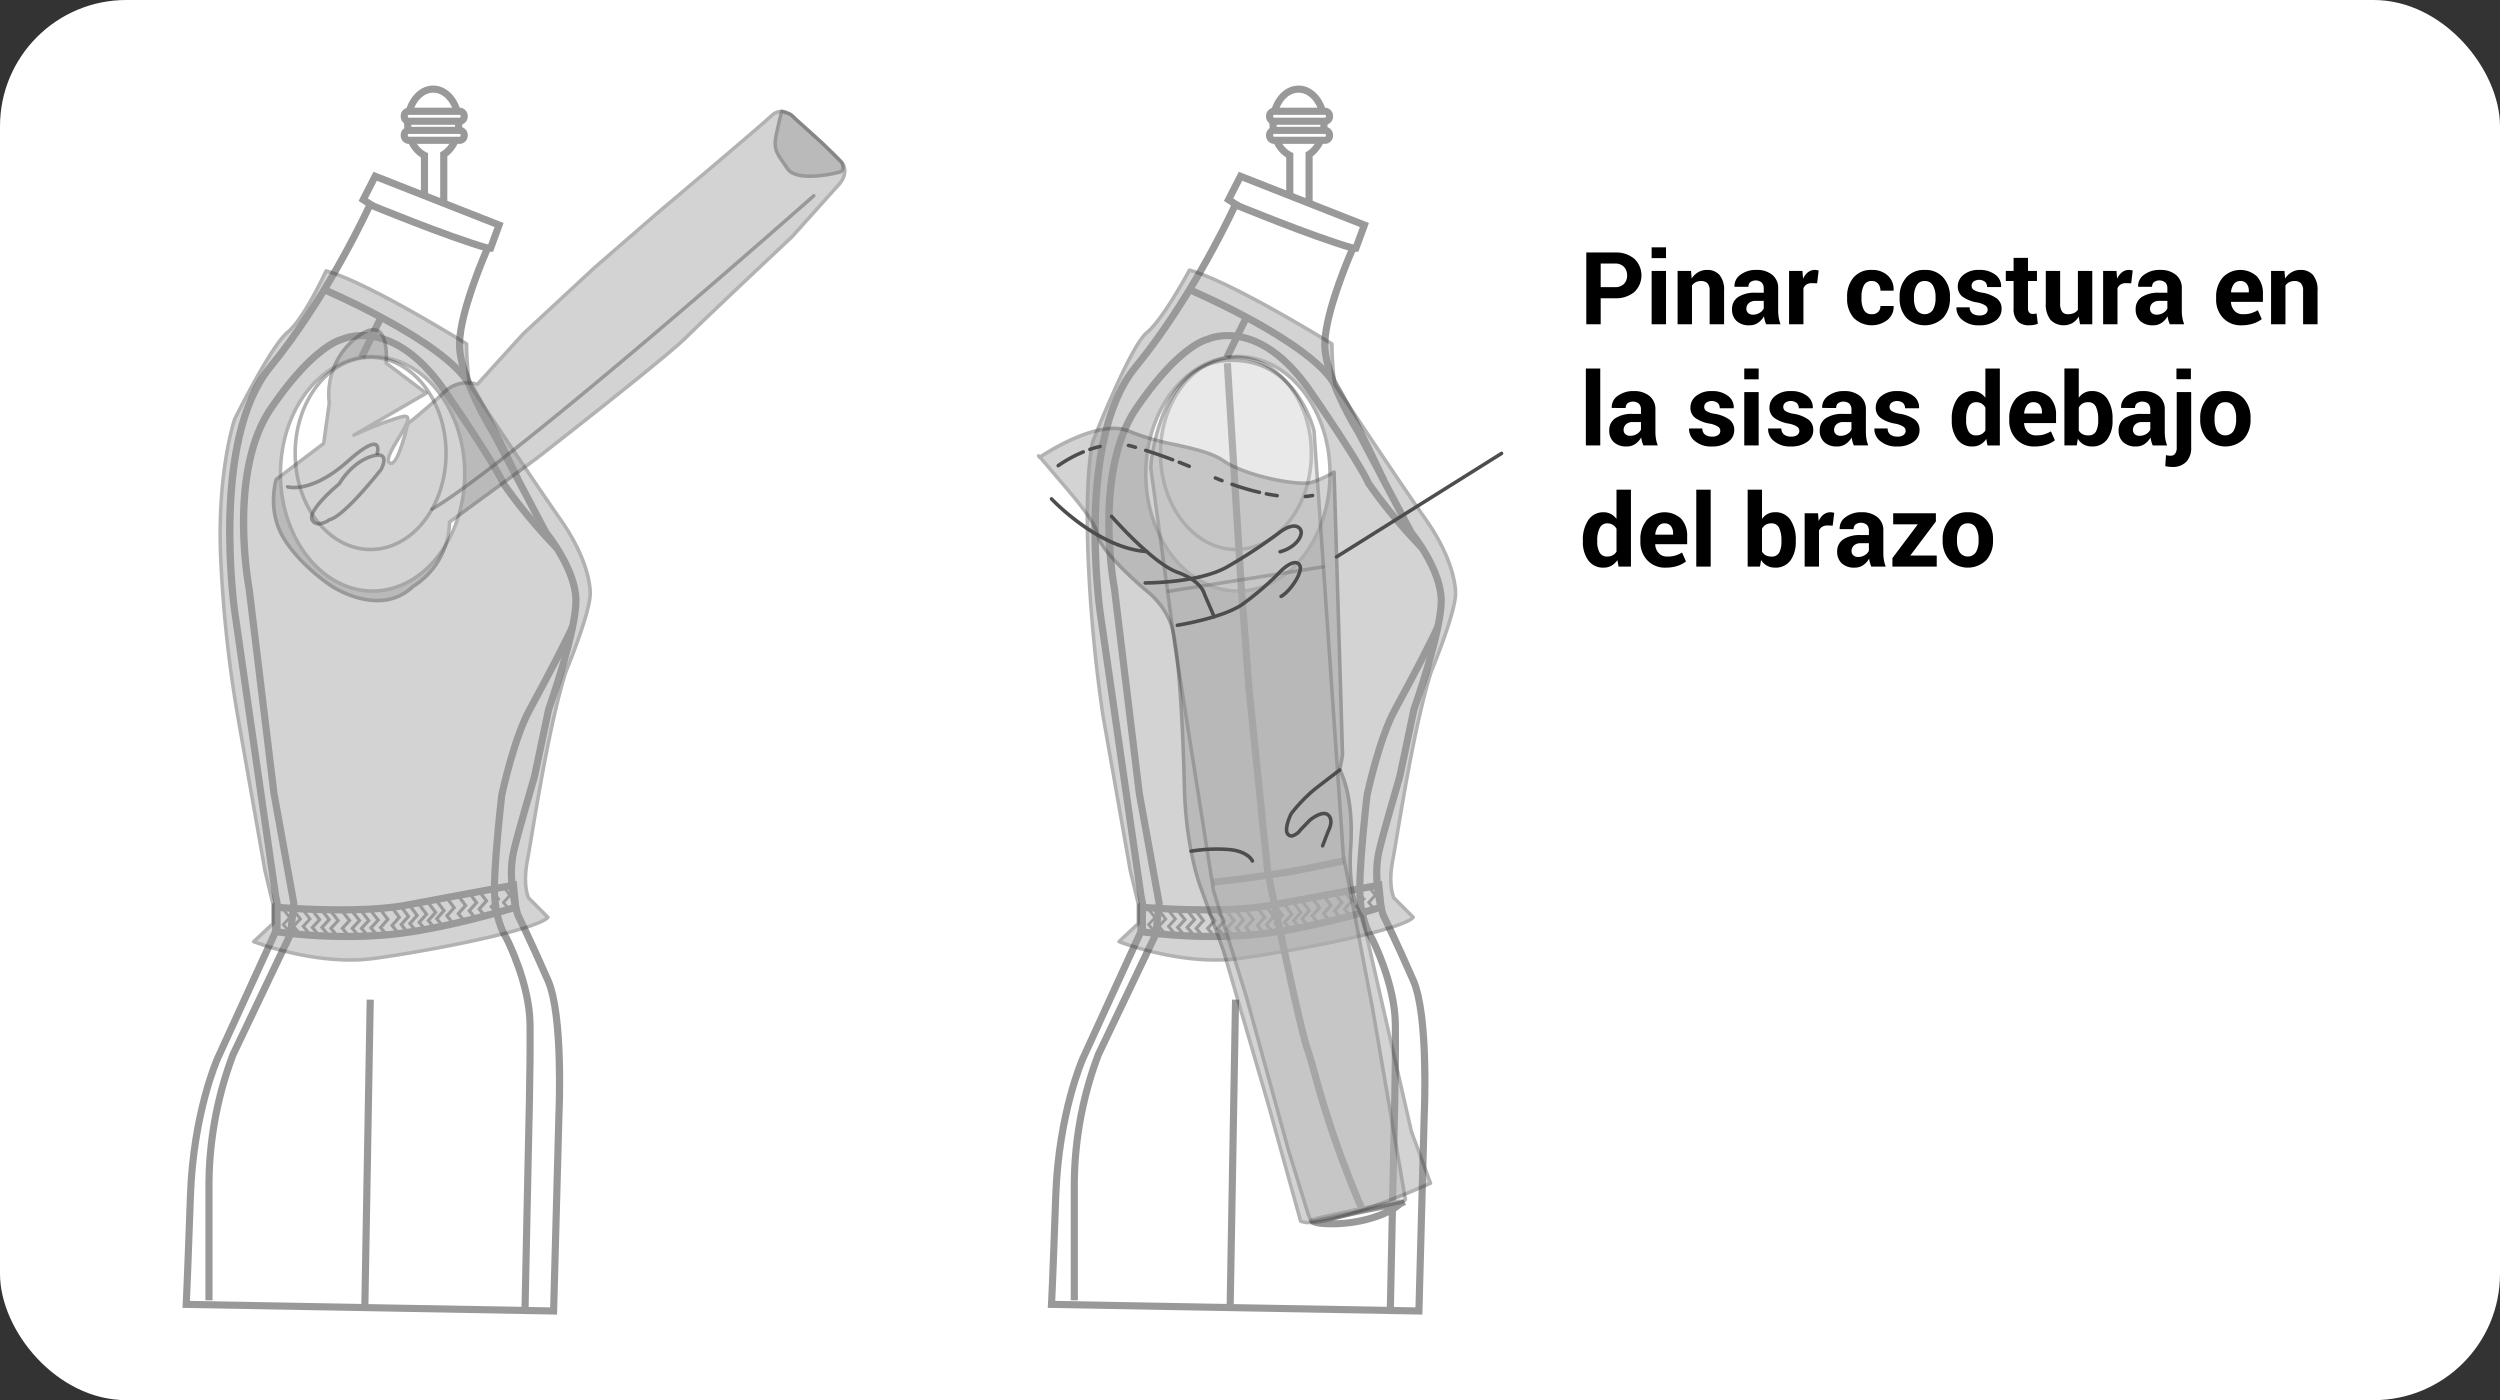 <svg xmlns="http://www.w3.org/2000/svg" width="700.72" height="392.443" viewBox="0 0 700.72 392.443">
  <rect x="0" y="0" width="700.72" height="392.443" fill="#333333" stroke="none"/>
  <g id="Grupo_56276" data-name="Grupo 56276" transform="translate(-84.268 -7053.789)">
    <rect id="Rectángulo_10228" data-name="Rectángulo 10228" width="700.72" height="392.443" rx="35.411" transform="translate(84.268 7053.789)" fill="#fff"/>
    <g id="Grupo_56275" data-name="Grupo 56275">
      <g id="Grupo_56255" data-name="Grupo 56255">
        <g id="Grupo_56252" data-name="Grupo 56252">
          <path id="Trazado_108727" data-name="Trazado 108727" d="M212.85,7088.338c0-5.289-3.205-9.577-7.16-9.577s-7.159,4.288-7.159,9.577c0,4.136,1.964,7.65,4.71,8.99v14.586h5.409v-14.862C211.125,7095.544,212.85,7092.214,212.85,7088.338Z" fill="#fff"/>
          <path id="Trazado_108728" data-name="Trazado 108728" d="M209.65,7112.914h-7.409V7097.92c-2.84-1.716-4.71-5.472-4.71-9.582,0-5.832,3.66-10.577,8.159-10.577s8.16,4.745,8.16,10.577c0,3.847-1.632,7.4-4.2,9.25Zm-5.409-2h3.409V7096.49l.48-.293c2.26-1.376,3.72-4.461,3.72-7.859,0-4.729-2.764-8.577-6.16-8.577s-6.159,3.848-6.159,8.577c0,3.629,1.667,6.88,4.148,8.091l.562.273Z" fill="#999"/>
        </g>
        <g id="Grupo_56253" data-name="Grupo 56253">
          <rect id="Rectángulo_10229" data-name="Rectángulo 10229" width="16.79" height="2.8" rx="1.31" transform="translate(197.583 7090.321)" fill="#fff"/>
          <path id="Trazado_108729" data-name="Trazado 108729" d="M213.063,7094.121h-14.17a2.313,2.313,0,0,1-2.31-2.309v-.181a2.314,2.314,0,0,1,2.31-2.31h14.17a2.313,2.313,0,0,1,2.31,2.31v.181A2.312,2.312,0,0,1,213.063,7094.121Zm-14.17-2.8a.31.31,0,0,0-.31.31v.181a.31.31,0,0,0,.31.309h14.17a.31.31,0,0,0,.31-.309v-.181a.31.31,0,0,0-.31-.31Z" fill="#999"/>
        </g>
        <g id="Grupo_56254" data-name="Grupo 56254">
          <rect id="Rectángulo_10230" data-name="Rectángulo 10230" width="16.79" height="2.8" rx="1.31" transform="translate(197.583 7084.976)" fill="#fff"/>
          <path id="Trazado_108730" data-name="Trazado 108730" d="M213.063,7088.776h-14.17a2.314,2.314,0,0,1-2.31-2.31v-.181a2.313,2.313,0,0,1,2.31-2.309h14.17a2.312,2.312,0,0,1,2.31,2.309v.181A2.313,2.313,0,0,1,213.063,7088.776Zm-14.17-2.8a.309.309,0,0,0-.31.309v.181a.31.31,0,0,0,.31.31h14.17a.31.31,0,0,0,.31-.31v-.181a.309.309,0,0,0-.31-.309Z" fill="#999"/>
        </g>
      </g>
      <g id="Grupo_56256" data-name="Grupo 56256">
        <path id="Trazado_108731" data-name="Trazado 108731" d="M229.435,7310.314s-3.087-9.261-1.235-17.7c1.071-4.877,5.875-21.174,5.875-21.174h0l3.948-18.743s7.809-21.977,7.67-30.762-8.413-18.872-8.413-18.872l-14.689-27.889s-9.807-15.71-9.528-25.262,7.878-26.564,7.878-26.564h.837l2.37-6.485L189.427,7103.2l-3.347,6.554,1.959,1.278s-11.371,25.286-28.1,45.738-9.854,68.606-9.854,68.606l11.44,79.383.411,2.058v7.2l-16.67,36.427s-6.791,15.024-7.615,38.486-1.186,30.459-1.186,30.459l102.975,1.852,1.5-55.233s1.261-27.5-3.061-37.379C232.78,7316.99,229.435,7310.314,229.435,7310.314Z" fill="#fff"/>
        <path id="Trazado_108732" data-name="Trazado 108732" d="M240.408,7422.261l-105-1.889.054-1.033c0-.07.373-7.265,1.186-30.442.821-23.389,7.634-38.71,7.7-38.863l16.581-36.233v-6.887l-.392-1.96-11.449-79.436c-.283-1.986-6.748-48.826,10.071-69.382,14.826-18.123,25.55-40.341,27.608-44.739l-1.988-1.3,4.168-8.163,36.474,14.355-2.946,8.058H221.6c-1.325,3.071-7.293,17.337-7.534,25.594-.267,9.137,9.281,24.547,9.377,24.7l14.68,27.865c.848,1.052,8.435,10.7,8.574,19.409s-7.152,29.487-7.7,31.049l-3.964,18.79c-.493,1.675-4.842,16.493-5.847,21.07-1.691,7.705.927,16.288,1.187,17.107.369.743,3.653,7.385,8.425,18.295,4.365,9.977,3.2,36.692,3.144,37.825Zm-102.9-3.852,100.955,1.817,1.472-54.243c.013-.291,1.2-27.4-2.978-36.952-5.022-11.478-8.383-18.2-8.416-18.268l-.055-.132c-.129-.389-3.152-9.622-1.262-18.23,1.065-4.856,5.7-20.576,5.892-21.243l3.965-18.8c.078-.217,7.747-21.906,7.612-30.411-.132-8.328-8.106-18.154-8.187-18.253l-.111-.168-14.688-27.889c-.371-.588-9.928-16.015-9.644-25.757.281-9.64,7.652-26.241,7.965-26.943l.265-.592h.786l1.795-4.911L189.9,7104.461l-2.526,4.946,1.923,1.254-.351.781c-.114.253-11.618,25.64-28.243,45.96-16.261,19.876-9.706,67.355-9.638,67.832l11.439,79.381.422,2.2v7.42l-16.761,36.626c-.065.145-6.718,15.137-7.524,38.1C138,7407.379,137.633,7415.717,137.508,7418.409Z" fill="#999"/>
      </g>
      <path id="Trazado_108733" data-name="Trazado 108733" d="M143.843,7418.259h-2V7386a105.082,105.082,0,0,1,6.872-37.129l16-33.533.9-8.331-5.541-30.648-6.981-57.509c-.244-1.278-6.061-33.04,6.3-51.162,11.614-17.026,19.285-19.451,20.449-19.731,1.5-.654,15.565-6.056,30.007,14.988,13.423,19.557,16,25.011,16.375,25.882a152.579,152.579,0,0,0,14.858,17.9l-1.436,1.392a153.736,153.736,0,0,1-15.133-18.255l-.11-.21c-.07-.18-1.944-4.806-16.2-25.583-13.937-20.307-27.064-14.516-27.615-14.258l-.252.079c-.063.013-7.517,1.665-19.287,18.919-11.894,17.433-6.04,49.408-5.98,49.729l6.982,57.517,5.584,30.874-.963,8.956-16.126,33.8A103.058,103.058,0,0,0,143.843,7386Z" fill="#999"/>
      <path id="Trazado_108734" data-name="Trazado 108734" d="M232.412,7421.265l-2-.043.956-45.432c.006-.239.615-23.579.463-35-.144-10.829-6.052-22.7-6.5-23.581-.375-.558-2.78-4.384-3.371-11.387-.613-7.271,1.856-28.44,1.961-29.337.153-.741,3.444-16.058,7.924-24.264,4.7-8.6,10.834-20.38,12.016-23.271l1.851.758c-1.358,3.319-8.023,15.985-12.111,23.472-4.34,7.948-7.675,23.474-7.708,23.629-.011.126-2.536,21.774-1.94,28.846.578,6.85,3.032,10.432,3.057,10.467l.07.116c.269.518,6.594,12.846,6.75,24.525.152,11.464-.457,34.843-.464,35.078Z" fill="#999"/>
      <path id="Trazado_108735" data-name="Trazado 108735" d="M228.521,7188.575c-.065-.142-6.531-14.433-13.535-26.517-6.865-11.846-40.049-26.073-40.383-26.216l.783-1.84c1.39.592,34.135,14.637,41.331,27.054,7.055,12.173,13.562,26.554,13.627,26.7Z" fill="#999"/>
      <g id="Grupo_56257" data-name="Grupo 56257">
        <path id="Trazado_108736" data-name="Trazado 108736" d="M187.762,7111.088s21.683,8.959,33.179,12.261" fill="#fff"/>
        <path id="Trazado_108737" data-name="Trazado 108737" d="M220.666,7124.31c-11.418-3.28-33.069-12.208-33.286-12.3l.764-1.848c.216.089,21.763,8.975,33.073,12.224Z" fill="#999"/>
      </g>
      <rect id="Rectángulo_10231" data-name="Rectángulo 10231" width="86.322" height="2" transform="translate(185.522 7420.272) rotate(-88.993)" fill="#999"/>
      <rect id="Rectángulo_10232" data-name="Rectángulo 10232" width="12.468" height="1.999" transform="translate(184.72 7153.5) rotate(-64.048)" fill="#999"/>
      <path id="Trazado_108738" data-name="Trazado 108738" d="M181.728,7317.281a149.1,149.1,0,0,1-20.362-1.375l-.846-.131v-8.819l1.089.1c.226.02,22.769,2.014,36.667-.6,6.5-1.224,29.741-5.557,29.741-5.557l1.071-.2.8,8.065-.772.245c-.2.062-19.723,6.224-35.853,7.759C189.311,7317.14,185.393,7317.281,181.728,7317.281Zm-19.208-3.232a145.21,145.21,0,0,0,30.55.724c14.113-1.344,30.9-6.288,34.665-7.436l-.423-4.278c-4.637.864-23,4.29-28.666,5.356-12.569,2.369-31.376,1.1-36.126.723Z" fill="#999"/>
      <path id="Trazado_108739" data-name="Trazado 108739" d="M165.071,7315.2l-1.935-2.28,1.816-1.963-1.727-2.215.623-.485,2.139,2.743-1.8,1.942,1.482,1.748Z" fill="#999"/>
      <path id="Trazado_108740" data-name="Trazado 108740" d="M168.033,7315.833l-2.047-2.413,1.92-2.076L166.08,7309l.659-.514,2.262,2.9-1.9,2.054,1.568,1.849Z" fill="#999"/>
      <path id="Trazado_108741" data-name="Trazado 108741" d="M170.737,7315.833l-2.047-2.413,1.921-2.076L168.783,7309l.659-.514,2.262,2.9-1.9,2.054,1.568,1.849Z" fill="#999"/>
      <path id="Trazado_108742" data-name="Trazado 108742" d="M173.4,7316.287l-2.173-2.562,2.039-2.2-1.94-2.488.7-.545,2.4,3.082-2.016,2.182,1.665,1.963Z" fill="#999"/>
      <path id="Trazado_108743" data-name="Trazado 108743" d="M176.077,7316.287l-2.173-2.562,2.039-2.2-1.94-2.488.7-.545,2.4,3.082-2.016,2.182,1.665,1.963Z" fill="#999"/>
      <path id="Trazado_108744" data-name="Trazado 108744" d="M178.6,7316.544l-2.173-2.562,2.039-2.2-1.94-2.487.7-.545,2.4,3.082-2.016,2.181,1.665,1.963Z" fill="#999"/>
      <path id="Trazado_108745" data-name="Trazado 108745" d="M181.8,7316.544l-2.173-2.562,2.039-2.2-1.94-2.487.7-.545,2.4,3.082-2.016,2.181,1.665,1.963Z" fill="#999"/>
      <path id="Trazado_108746" data-name="Trazado 108746" d="M184.579,7316.544l-2.173-2.562,2.039-2.2-1.94-2.487.7-.545,2.4,3.082-2.016,2.181,1.665,1.963Z" fill="#999"/>
      <path id="Trazado_108747" data-name="Trazado 108747" d="M187.177,7316.544,185,7313.982l2.039-2.2-1.94-2.487.7-.545,2.4,3.082-2.016,2.181,1.665,1.963Z" fill="#999"/>
      <path id="Trazado_108748" data-name="Trazado 108748" d="M189.827,7316.416l-2.173-2.562,2.039-2.2-1.94-2.488.7-.545,2.4,3.082-2.016,2.182,1.665,1.963Z" fill="#999"/>
      <path id="Trazado_108749" data-name="Trazado 108749" d="M192.528,7316.416l-2.173-2.663,2.039-2.292-1.94-2.586.7-.567,2.4,3.2-2.016,2.268,1.665,2.041Z" fill="#999"/>
      <path id="Trazado_108750" data-name="Trazado 108750" d="M195.737,7315.833l-2.173-2.663,2.039-2.292-1.94-2.586.7-.567,2.4,3.2-2.016,2.268,1.665,2.041Z" fill="#999"/>
      <path id="Trazado_108751" data-name="Trazado 108751" d="M198.31,7315.575l-2.173-2.663,2.039-2.292-1.94-2.586.7-.567,2.4,3.2-2.016,2.268,1.665,2.041Z" fill="#999"/>
      <path id="Trazado_108752" data-name="Trazado 108752" d="M200.738,7315.292l-2.173-2.663,2.039-2.292-1.94-2.585.7-.567,2.4,3.2-2.016,2.267,1.665,2.041Z" fill="#999"/>
      <path id="Trazado_108753" data-name="Trazado 108753" d="M203.362,7314.958l-2.173-2.663,2.039-2.292-1.94-2.585.7-.567,2.4,3.2-2.016,2.268,1.665,2.041Z" fill="#999"/>
      <path id="Trazado_108754" data-name="Trazado 108754" d="M205.919,7314.459l-2.173-2.663,2.039-2.292-1.94-2.586.7-.567,2.4,3.2-2.016,2.268,1.665,2.041Z" fill="#999"/>
      <path id="Trazado_108755" data-name="Trazado 108755" d="M208.26,7313.945l-2.173-2.663,2.039-2.292-1.94-2.585.7-.567,2.4,3.2-2.016,2.267,1.665,2.041Z" fill="#999"/>
      <path id="Trazado_108756" data-name="Trazado 108756" d="M211.116,7313.135l-2.173-2.663,2.039-2.292-1.94-2.585.7-.567,2.4,3.2-2.016,2.268,1.665,2.041Z" fill="#999"/>
      <path id="Trazado_108757" data-name="Trazado 108757" d="M214.317,7312.518l-2.173-2.663,2.039-2.292-1.94-2.586.7-.567,2.4,3.2-2.016,2.268,1.665,2.041Z" fill="#999"/>
      <path id="Trazado_108758" data-name="Trazado 108758" d="M217.391,7311.72l-2.173-2.663,2.039-2.292-1.94-2.586.7-.567,2.4,3.2-2.016,2.268,1.665,2.041Z" fill="#999"/>
      <path id="Trazado_108759" data-name="Trazado 108759" d="M220.169,7311.239,218,7308.576l2.039-2.292-1.94-2.586.7-.567,2.4,3.2-2.016,2.268,1.665,2.041Z" fill="#999"/>
      <path id="Trazado_108760" data-name="Trazado 108760" d="M223.53,7310.406l-2.173-2.5,2.039-2.154-1.94-2.43.7-.533,2.4,3.011-2.016,2.131,1.665,1.918Z" fill="#999"/>
      <path id="Trazado_108761" data-name="Trazado 108761" d="M226.791,7309.1l-1.935-2.373,1.816-2.042-1.727-2.3.623-.5,2.139,2.854-1.8,2.02,1.482,1.818Z" fill="#999"/>
      <g id="Grupo_56258" data-name="Grupo 56258" opacity="0.43">
        <path id="Trazado_108762" data-name="Trazado 108762" d="M241.392,7199.45c-8.782-12.521-25.54-37.893-25.54-37.893a89.36,89.36,0,0,1-.808-11.368s-27.772-17.325-39.381-20.456c0,0-6.144,13.413-10.793,17.2s-14.826,24.348-14.826,24.348-4.963,14.358-3.916,38.783a350.762,350.762,0,0,0,4.743,44.217l7.647,43.435,2.265,9.474v5.459l-5.391,5.067s17.463,6.961,33.862,4.7,45.617-8.051,48.573-11.505l-5.391-5.416s-1.739-3.255-.348-10.559,5.739-37.044,10.783-52.87c0,0,6.695-16.174,6.825-21.739C249.7,7220.32,250.174,7211.972,241.392,7199.45Zm-52.695,20c-14.264,0-25.826-14.718-25.826-32.873S174.433,7153.7,188.7,7153.7s25.826,14.718,25.826,32.874S202.96,7219.45,188.7,7219.45Z" fill="#999"/>
        <path id="Trazado_108763" data-name="Trazado 108763" d="M182.432,7323.357c-14.04,0-27.074-5.121-27.225-5.181a.5.5,0,0,1-.157-.829l5.234-4.918v-5.185l-2.252-9.417-7.654-43.464a354.62,354.62,0,0,1-4.749-44.283c-1.04-24.239,3.892-38.822,3.942-38.967.442-.9,10.3-20.765,14.984-24.572,4.505-3.666,10.592-16.883,10.653-17.015a.5.5,0,0,1,.585-.275c11.548,3.113,38.379,19.806,39.516,20.515a.5.5,0,0,1,.235.438,87.808,87.808,0,0,0,.788,11.173c1.14,1.724,17.063,25.8,25.469,37.786,8.781,12.52,8.414,20.837,8.394,21.185-.13,5.578-6.588,21.238-6.862,21.9-3.963,12.441-7.572,33.986-9.511,45.562-.531,3.171-.951,5.676-1.243,7.211-1.234,6.481.06,9.707.271,10.172l5.332,5.357a.5.5,0,0,1,.025.678c-3.184,3.719-33.056,9.49-48.884,11.674A50.276,50.276,0,0,1,182.432,7323.357Zm-26.112-5.832c3.493,1.268,18.682,6.346,32.866,4.389,16.852-2.326,43.75-7.786,47.923-11.022l-5.027-5.051a.469.469,0,0,1-.087-.117c-.075-.139-1.806-3.5-.4-10.889.29-1.523.709-4.023,1.239-7.189,1.943-11.6,5.56-33.191,9.558-45.739.081-.2,6.676-16.19,6.8-21.6.006-.1.345-8.367-8.214-20.571-8.685-12.383-25.38-37.651-25.547-37.9a.488.488,0,0,1-.079-.208,90.662,90.662,0,0,1-.818-11.16c-2.726-1.687-27.553-16.946-38.6-20.135-1.066,2.278-6.458,13.493-10.751,16.988-4.513,3.67-14.593,23.976-14.694,24.181-.025.084-4.894,14.507-3.864,38.539a353.59,353.59,0,0,0,4.734,44.148l7.648,43.439,2.26,9.445a.521.521,0,0,1,.014.117v5.459a.5.5,0,0,1-.158.364ZM188.7,7219.95c-14.516,0-26.326-14.971-26.326-33.374s11.81-33.374,26.326-33.374,26.326,14.972,26.326,33.374S203.213,7219.95,188.7,7219.95Zm0-65.748c-13.965,0-25.326,14.523-25.326,32.374s11.361,32.374,25.326,32.374,25.326-14.522,25.326-32.374S202.662,7154.2,188.7,7154.2Z" fill="#4d4d4d"/>
      </g>
      <path id="Trazado_108764" data-name="Trazado 108764" d="M188.142,7208.308c-11.935,0-21.646-12.308-21.646-27.437s9.711-27.435,21.646-27.435,21.647,12.307,21.647,27.435S200.078,7208.308,188.142,7208.308Zm0-53.872c-11.384,0-20.646,11.859-20.646,26.435s9.262,26.437,20.646,26.437,20.647-11.86,20.647-26.437S199.526,7154.436,188.142,7154.436Z" fill="#4d4d4d" opacity="0.43"/>
      <g id="Grupo_56259" data-name="Grupo 56259" opacity="0.43">
        <path id="Trazado_108765" data-name="Trazado 108765" d="M174.994,7178.1l-13.3,10.062s-2.74,8.721,2.217,16.678,13.435,13.3,13.435,13.3,13.3,9,22.7,0a21.418,21.418,0,0,0,10.212-18.022l24.4-17.848s35.956-27.977,41.956-33.945,29.608-28.142,29.608-28.142l13.232-14.739s3.073-3.261.725-6.13-13.044-12.261-13.044-12.261-3.13-4.1-6.782-.683-31.7,27.031-31.7,27.031l-17.869,15.521-19.827,18.392-12.913,14.223s-5.138-1.8-9.025,1.966-10.488,9.115-10.488,9.115-2.921,12.913-5.139,10.826,9.652-14.608,3.261-12.782a97.693,97.693,0,0,0-13.179,5.087l20.223-11.74-11.218-8.478s1.435-14.673-8.217-7.206a20.072,20.072,0,0,0-7.7,18.424Z" fill="#999"/>
        <path id="Trazado_108766" data-name="Trazado 108766" d="M190.028,7222.618c-6.842,0-12.869-4-12.96-4.058-.072-.045-8.618-5.492-13.578-13.453-5.021-8.06-2.385-16.728-2.27-17.092a.491.491,0,0,1,.175-.249l13.132-9.937,1.534-11.071a20.74,20.74,0,0,1,7.895-18.822c2.71-2.1,4.893-2.713,6.488-1.832,2.929,1.619,2.659,7.783,2.556,9.2l11,8.313a.5.5,0,0,1-.05.831l-13.3,7.718c1.855-.706,3.884-1.413,5.866-1.979.741-.213,1.787-.415,2.306.264a1.421,1.421,0,0,1,.216,1.113c1.89-1.555,6.613-5.488,9.632-8.414a9.59,9.59,0,0,1,9.217-2.177l12.7-13.989,19.857-18.421,17.881-15.535c.287-.24,28.081-23.643,31.682-27.017a4.765,4.765,0,0,1,3.7-1.483,6.014,6.014,0,0,1,3.819,2.227c.37.313,10.686,9.38,13.033,12.248,2.077,2.539.419,5.552-.748,6.79l-13.224,14.731c-.265.252-23.7,22.267-29.628,28.162-5.953,5.921-40.532,32.842-42,33.985l-24.211,17.711a22.116,22.116,0,0,1-10.4,18.168A14.505,14.505,0,0,1,190.028,7222.618Zm-27.9-34.156c-.32,1.171-2.217,9.013,2.207,16.115,4.84,7.77,13.194,13.093,13.277,13.146.144.1,13.1,8.674,22.083.061a.493.493,0,0,1,.109-.078,21.093,21.093,0,0,0,9.949-17.591.5.5,0,0,1,.2-.394l24.4-17.848c.348-.27,35.989-28.018,41.9-33.9,5.936-5.905,29.383-27.93,29.619-28.152l13.2-14.709c.121-.129,2.748-2.989.71-5.48-2.295-2.805-12.88-12.108-12.987-12.2a5.183,5.183,0,0,0-3.18-1.91,3.812,3.812,0,0,0-2.931,1.216c-3.619,3.392-31.434,26.812-31.715,27.048l-17.863,15.518L231.3,7147.686l-12.882,14.193a.5.5,0,0,1-.535.136,8.675,8.675,0,0,0-8.513,1.853c-3.553,3.443-9.426,8.252-10.387,9.035-.485,2.114-2.553,10.556-4.737,11.223a1.185,1.185,0,0,1-1.194-.311c-1.287-1.212.472-4.118,2.508-7.482,1.075-1.775,2.874-4.747,2.471-5.275-.046-.06-.358-.159-1.237.09a97.8,97.8,0,0,0-13.1,5.057.5.5,0,0,1-.467-.884l19.572-11.36-10.617-8.025a.5.5,0,0,1-.2-.448c.19-1.951.2-7.284-2.022-8.509-1.211-.672-3.026-.082-5.391,1.748a19.729,19.729,0,0,0-7.51,17.939.51.51,0,0,1,0,.156l-1.572,11.349a.5.5,0,0,1-.193.33Zm35.218-13.179c-.285.489-.6,1.011-.936,1.568-1.345,2.221-3.377,5.578-2.678,6.235.119.113.175.1.216.084C194.94,7182.867,196.339,7178.975,197.349,7175.283Zm-22.355,2.82h0Z" fill="#4d4d4d"/>
      </g>
      <path id="Trazado_108767" data-name="Trazado 108767" d="M205.347,7197.025a.5.5,0,0,1-.255-.93c23.382-13.872,106.1-87.065,106.93-87.8a.5.5,0,1,1,.664.748c-.834.738-83.621,73.993-107.084,87.913A.5.5,0,0,1,205.347,7197.025Z" fill="#4d4d4d" opacity="0.43"/>
      <path id="Trazado_108768" data-name="Trazado 108768" d="M173.614,7201.109a2.8,2.8,0,0,1-.611-.065,2.512,2.512,0,0,1-1.7-1.358c-1.486-2.785,5.992-9.227,7.7-10.649.439-.761,3.63-6,9.191-7.8,1.9-.615,3.133-.539,3.772.236,1.062,1.284-.292,3.845-.449,4.132a.6.6,0,0,1-.044.067c-.422.541-10.29,13.159-14.652,14.244A6.322,6.322,0,0,1,173.614,7201.109Zm16.714-19.28a6.278,6.278,0,0,0-1.828.358c-5.491,1.775-8.639,7.362-8.67,7.419a.526.526,0,0,1-.119.143c-3.625,3-8.357,7.916-7.53,9.466a1.536,1.536,0,0,0,1.037.853,4.715,4.715,0,0,0,3.092-1.018.5.5,0,0,1,.2-.089c3.267-.681,11.3-10.212,14.15-13.872.4-.742,1.027-2.39.537-2.98A1.094,1.094,0,0,0,190.328,7181.829Zm.749,3.534h0Z" fill="#4d4d4d" opacity="0.52"/>
      <path id="Trazado_108769" data-name="Trazado 108769" d="M166.715,7190.944a7.022,7.022,0,0,1-2-.235.5.5,0,0,1,.3-.953c.077.022,6.42,1.836,16.379-7.026,5.938-5.286,7.728-5.193,8.558-4.664,1.146.729.589,2.723.522,2.949a.5.5,0,0,1-.959-.286c.177-.6.266-1.587-.1-1.82-.3-.193-1.734-.436-7.355,4.567C174.844,7189.9,169.45,7190.944,166.715,7190.944Z" fill="#4d4d4d" opacity="0.52"/>
      <g id="Grupo_56260" data-name="Grupo 56260" opacity="0.43">
        <path id="Trazado_108770" data-name="Trazado 108770" d="M319.45,7102.059s-11.71,3.13-14.493-1.044-4-5.022-3.13-9.293,1.568-6.705,1.568-6.705l2.4.823,9.134,8.261,5.243,5.219S321.338,7101.632,319.45,7102.059Z" fill="#999"/>
        <path id="Trazado_108771" data-name="Trazado 108771" d="M311.313,7103.684c-2.807,0-5.542-.546-6.772-2.391-.391-.588-.752-1.109-1.08-1.583-2-2.892-2.913-4.213-2.124-8.088.864-4.242,1.57-6.719,1.577-6.743a.5.5,0,0,1,.249-.306.5.5,0,0,1,.394-.029l2.4.823a.511.511,0,0,1,.174.1l9.134,8.262,5.259,5.234a.528.528,0,0,1,.1.13,3.234,3.234,0,0,1,.229,2.494,1.762,1.762,0,0,1-1.281.955A36.337,36.337,0,0,1,311.313,7103.684Zm-7.576-18.022c-.245.922-.79,3.064-1.42,6.159-.7,3.458-.031,4.431,1.967,7.32.33.478.694,1,1.09,1.6,2.118,3.178,10.785,1.682,13.947.837l.019,0c.463-.1.571-.334.607-.409a2.227,2.227,0,0,0-.186-1.55l-5.181-5.156-9.041-8.177Z" fill="#4d4d4d"/>
      </g>
      <g id="Grupo_56264" data-name="Grupo 56264">
        <g id="Grupo_56261" data-name="Grupo 56261">
          <path id="Trazado_108772" data-name="Trazado 108772" d="M455.389,7088.338c0-5.289-3.205-9.577-7.159-9.577s-7.159,4.288-7.159,9.577c0,4.136,1.963,7.65,4.709,8.99v14.586h5.409v-14.862C453.665,7095.544,455.389,7092.214,455.389,7088.338Z" fill="#fff"/>
          <path id="Trazado_108773" data-name="Trazado 108773" d="M452.189,7112.914H444.78V7097.92c-2.84-1.716-4.71-5.472-4.71-9.582,0-5.832,3.66-10.577,8.159-10.577s8.16,4.745,8.16,10.577c0,3.847-1.632,7.4-4.2,9.25Zm-5.409-2h3.409V7096.49l.48-.293c2.26-1.376,3.72-4.461,3.72-7.859,0-4.729-2.764-8.577-6.16-8.577s-6.159,3.848-6.159,8.577c0,3.628,1.667,6.88,4.148,8.091l.562.273Z" fill="#999"/>
        </g>
        <g id="Grupo_56262" data-name="Grupo 56262">
          <rect id="Rectángulo_10233" data-name="Rectángulo 10233" width="16.79" height="2.8" rx="1.31" transform="translate(440.123 7090.321)" fill="#fff"/>
          <path id="Trazado_108774" data-name="Trazado 108774" d="M455.6,7094.121H441.432a2.312,2.312,0,0,1-2.309-2.309v-.181a2.313,2.313,0,0,1,2.309-2.31H455.6a2.313,2.313,0,0,1,2.309,2.31v.181A2.312,2.312,0,0,1,455.6,7094.121Zm-14.171-2.8a.31.31,0,0,0-.309.31v.181a.309.309,0,0,0,.309.309H455.6a.309.309,0,0,0,.309-.309v-.181a.31.31,0,0,0-.309-.31Z" fill="#999"/>
        </g>
        <g id="Grupo_56263" data-name="Grupo 56263">
          <rect id="Rectángulo_10234" data-name="Rectángulo 10234" width="16.79" height="2.8" rx="1.31" transform="translate(440.123 7084.976)" fill="#fff"/>
          <path id="Trazado_108775" data-name="Trazado 108775" d="M455.6,7088.776H441.432a2.313,2.313,0,0,1-2.309-2.31v-.181a2.312,2.312,0,0,1,2.309-2.309H455.6a2.312,2.312,0,0,1,2.309,2.309v.181A2.313,2.313,0,0,1,455.6,7088.776Zm-14.171-2.8a.308.308,0,0,0-.309.309v.181a.309.309,0,0,0,.309.31H455.6a.31.31,0,0,0,.309-.31v-.181a.309.309,0,0,0-.309-.309Z" fill="#999"/>
        </g>
      </g>
      <g id="Grupo_56265" data-name="Grupo 56265">
        <path id="Trazado_108776" data-name="Trazado 108776" d="M471.974,7310.314s-3.087-9.261-1.235-17.7c1.071-4.877,5.875-21.174,5.875-21.174h0l3.948-18.743s7.809-21.977,7.67-30.762-8.413-18.872-8.413-18.872l-14.688-27.889s-9.808-15.71-9.529-25.262,7.879-26.564,7.879-26.564h.836l2.371-6.485L431.966,7103.2l-3.347,6.554,1.959,1.278s-11.371,25.286-28.1,45.738-9.854,68.606-9.854,68.606l11.439,79.383.411,2.058v7.2l-16.67,36.427s-6.791,15.024-7.614,38.486S379,7419.391,379,7419.391l102.976,1.852,1.5-55.233s1.26-27.5-3.062-37.379C475.319,7316.99,471.974,7310.314,471.974,7310.314Z" fill="#fff"/>
        <path id="Trazado_108777" data-name="Trazado 108777" d="M482.947,7422.261l-105-1.889.053-1.033c0-.07.373-7.265,1.186-30.442.821-23.389,7.634-38.71,7.7-38.863l16.582-36.233v-6.887l-.392-1.96-11.449-79.436c-.284-1.986-6.749-48.826,10.07-69.382,14.827-18.123,25.55-40.341,27.608-44.739l-1.988-1.3,4.168-8.163,36.474,14.355-2.945,8.058h-.882c-1.325,3.071-7.292,17.337-7.533,25.594-.267,9.137,9.281,24.547,9.377,24.7l14.678,27.865c.849,1.052,8.436,10.7,8.575,19.409s-7.152,29.487-7.7,31.049l-3.964,18.79c-.493,1.675-4.842,16.493-5.847,21.071-1.691,7.7.927,16.287,1.187,17.106.369.743,3.653,7.385,8.425,18.295,4.365,9.977,3.2,36.692,3.145,37.825Zm-102.9-3.852L481,7420.226l1.472-54.243c.013-.291,1.2-27.4-2.978-36.952-5.022-11.478-8.383-18.2-8.416-18.268l-.055-.132c-.129-.389-3.152-9.622-1.262-18.23,1.066-4.856,5.7-20.576,5.892-21.243l3.965-18.8c.078-.217,7.747-21.906,7.612-30.411-.132-8.328-8.106-18.154-8.187-18.253l-.111-.168-14.688-27.889c-.371-.588-9.928-16.015-9.643-25.757.281-9.64,7.651-26.241,7.964-26.943l.265-.592h.786l1.8-4.911-32.97-12.977-2.525,4.946,1.922,1.254-.351.781c-.114.253-11.617,25.64-28.242,45.96-16.268,19.882-9.707,67.355-9.639,67.832l11.44,79.381.422,2.2v7.42l-16.762,36.626c-.064.145-6.718,15.137-7.524,38.1C380.539,7407.379,380.173,7415.717,380.047,7418.409Z" fill="#999"/>
      </g>
      <path id="Trazado_108778" data-name="Trazado 108778" d="M386.382,7418.259h-2V7386a105.108,105.108,0,0,1,6.872-37.129l16-33.533.9-8.331-5.541-30.648-6.981-57.509c-.244-1.278-6.06-33.04,6.3-51.162,11.614-17.026,19.285-19.451,20.449-19.731,1.5-.653,15.566-6.058,30.008,14.988,13.422,19.557,16,25.011,16.374,25.882a152.58,152.58,0,0,0,14.858,17.9l-1.436,1.392a153.738,153.738,0,0,1-15.133-18.255l-.109-.21c-.071-.18-1.945-4.806-16.2-25.583-13.937-20.308-27.064-14.514-27.615-14.258l-.252.079c-.063.013-7.517,1.665-19.287,18.919-11.893,17.433-6.04,49.408-5.98,49.729l6.983,57.517,5.584,30.874-.963,8.956-16.127,33.8A103.058,103.058,0,0,0,386.382,7386Z" fill="#999"/>
      <path id="Trazado_108779" data-name="Trazado 108779" d="M474.951,7421.265l-2-.043.956-45.432c.006-.239.615-23.579.463-35-.144-10.829-6.052-22.7-6.5-23.581-.375-.558-2.78-4.384-3.371-11.387-.613-7.271,1.856-28.44,1.961-29.337.153-.741,3.444-16.058,7.925-24.264,4.7-8.6,10.833-20.38,12.016-23.271l1.851.758c-1.358,3.319-8.023,15.985-12.112,23.472-4.34,7.948-7.675,23.474-7.708,23.629-.011.126-2.536,21.774-1.939,28.846.577,6.85,3.032,10.432,3.057,10.467l.07.116c.269.518,6.593,12.846,6.749,24.525.153,11.464-.457,34.843-.464,35.078Z" fill="#999"/>
      <path id="Trazado_108780" data-name="Trazado 108780" d="M471.06,7188.575c-.065-.142-6.531-14.433-13.535-26.517-6.862-11.843-40.048-26.073-40.383-26.216l.783-1.84c1.391.592,34.135,14.637,41.331,27.054,7.056,12.173,13.562,26.554,13.627,26.7Z" fill="#999"/>
      <g id="Grupo_56266" data-name="Grupo 56266">
        <path id="Trazado_108781" data-name="Trazado 108781" d="M430.3,7111.088s21.684,8.959,33.18,12.261" fill="#fff"/>
        <path id="Trazado_108782" data-name="Trazado 108782" d="M463.2,7124.31c-11.418-3.28-33.068-12.208-33.286-12.3l.764-1.848c.216.089,21.764,8.975,33.073,12.224Z" fill="#999"/>
      </g>
      <rect id="Rectángulo_10235" data-name="Rectángulo 10235" width="86.322" height="2" transform="translate(428.061 7420.272) rotate(-88.993)" fill="#999"/>
      <rect id="Rectángulo_10236" data-name="Rectángulo 10236" width="12.468" height="1.999" transform="translate(427.259 7153.5) rotate(-64.048)" fill="#999"/>
      <path id="Trazado_108783" data-name="Trazado 108783" d="M424.267,7317.281a149.052,149.052,0,0,1-20.361-1.375l-.847-.131v-8.819l1.09.1c.226.02,22.768,2.014,36.666-.6,6.5-1.224,29.741-5.557,29.741-5.557l1.071-.2.8,8.065-.772.245c-.2.062-19.723,6.224-35.853,7.759C431.85,7317.14,427.932,7317.281,424.267,7317.281Zm-19.208-3.232a145.182,145.182,0,0,0,30.551.724c14.107-1.343,30.9-6.288,34.664-7.436l-.423-4.278c-4.638.865-23,4.29-28.665,5.356-12.569,2.37-31.376,1.1-36.127.723Z" fill="#999"/>
      <path id="Trazado_108784" data-name="Trazado 108784" d="M407.61,7315.2l-1.935-2.28,1.816-1.963-1.727-2.215.623-.485,2.139,2.743-1.8,1.942,1.482,1.748Z" fill="#999"/>
      <path id="Trazado_108785" data-name="Trazado 108785" d="M410.572,7315.833l-2.047-2.413,1.921-2.076L408.619,7309l.659-.514,2.262,2.9-1.9,2.054,1.568,1.849Z" fill="#999"/>
      <path id="Trazado_108786" data-name="Trazado 108786" d="M413.276,7315.833l-2.047-2.413,1.921-2.076L411.323,7309l.659-.514,2.262,2.9-1.9,2.054,1.568,1.849Z" fill="#999"/>
      <path id="Trazado_108787" data-name="Trazado 108787" d="M415.94,7316.287l-2.173-2.562,2.039-2.2-1.94-2.488.7-.545,2.4,3.082-2.016,2.182,1.665,1.963Z" fill="#999"/>
      <path id="Trazado_108788" data-name="Trazado 108788" d="M418.617,7316.287l-2.173-2.562,2.039-2.2-1.94-2.488.7-.545,2.4,3.082-2.016,2.182,1.665,1.963Z" fill="#999"/>
      <path id="Trazado_108789" data-name="Trazado 108789" d="M421.138,7316.544l-2.173-2.562,2.039-2.2-1.94-2.487.7-.545,2.4,3.082-2.016,2.181,1.665,1.963Z" fill="#999"/>
      <path id="Trazado_108790" data-name="Trazado 108790" d="M424.339,7316.544l-2.173-2.562,2.039-2.2-1.94-2.487.7-.545,2.4,3.082-2.016,2.181,1.665,1.963Z" fill="#999"/>
      <path id="Trazado_108791" data-name="Trazado 108791" d="M427.118,7316.544l-2.173-2.562,2.039-2.2-1.94-2.487.7-.545,2.4,3.082-2.016,2.181,1.665,1.963Z" fill="#999"/>
      <path id="Trazado_108792" data-name="Trazado 108792" d="M429.716,7316.544l-2.173-2.562,2.039-2.2-1.94-2.487.7-.545,2.4,3.082-2.016,2.181,1.665,1.963Z" fill="#999"/>
      <path id="Trazado_108793" data-name="Trazado 108793" d="M432.366,7316.416l-2.173-2.562,2.039-2.2-1.94-2.488.7-.545,2.4,3.082-2.016,2.182,1.665,1.963Z" fill="#999"/>
      <path id="Trazado_108794" data-name="Trazado 108794" d="M435.067,7316.416l-2.173-2.663,2.039-2.292-1.94-2.586.7-.567,2.4,3.2-2.016,2.268,1.665,2.041Z" fill="#999"/>
      <path id="Trazado_108795" data-name="Trazado 108795" d="M438.277,7315.833l-2.173-2.663,2.039-2.292-1.94-2.586.7-.567,2.4,3.2-2.016,2.268,1.665,2.041Z" fill="#999"/>
      <path id="Trazado_108796" data-name="Trazado 108796" d="M440.849,7315.575l-2.173-2.663,2.039-2.292-1.94-2.586.7-.567,2.4,3.2-2.016,2.268,1.665,2.041Z" fill="#999"/>
      <path id="Trazado_108797" data-name="Trazado 108797" d="M443.277,7315.292l-2.173-2.663,2.039-2.292-1.94-2.585.7-.567,2.4,3.2-2.016,2.267,1.665,2.041Z" fill="#999"/>
      <path id="Trazado_108798" data-name="Trazado 108798" d="M445.9,7314.958l-2.173-2.663,2.039-2.292-1.94-2.585.7-.567,2.4,3.2-2.016,2.268,1.665,2.041Z" fill="#999"/>
      <path id="Trazado_108799" data-name="Trazado 108799" d="M448.458,7314.459l-2.173-2.663,2.039-2.292-1.94-2.586.7-.567,2.4,3.2-2.016,2.268,1.665,2.041Z" fill="#999"/>
      <path id="Trazado_108800" data-name="Trazado 108800" d="M450.8,7313.945l-2.173-2.663,2.039-2.292-1.94-2.585.7-.567,2.4,3.2-2.016,2.267,1.665,2.041Z" fill="#999"/>
      <path id="Trazado_108801" data-name="Trazado 108801" d="M453.655,7313.135l-2.173-2.663,2.039-2.292-1.94-2.585.7-.567,2.4,3.2-2.016,2.268,1.665,2.041Z" fill="#999"/>
      <path id="Trazado_108802" data-name="Trazado 108802" d="M456.857,7312.518l-2.173-2.663,2.039-2.292-1.94-2.586.7-.567,2.4,3.2-2.016,2.268,1.665,2.041Z" fill="#999"/>
      <path id="Trazado_108803" data-name="Trazado 108803" d="M459.93,7311.72l-2.173-2.663,2.039-2.292-1.94-2.586.7-.567,2.4,3.2-2.016,2.268,1.665,2.041Z" fill="#999"/>
      <path id="Trazado_108804" data-name="Trazado 108804" d="M462.708,7311.239l-2.173-2.663,2.039-2.292-1.94-2.586.7-.567,2.4,3.2-2.016,2.268,1.665,2.041Z" fill="#999"/>
      <path id="Trazado_108805" data-name="Trazado 108805" d="M466.07,7310.406l-2.173-2.5,2.039-2.154-1.94-2.43.7-.533,2.4,3.011-2.016,2.131,1.665,1.918Z" fill="#999"/>
      <path id="Trazado_108806" data-name="Trazado 108806" d="M469.33,7309.1l-1.935-2.373,1.816-2.042-1.727-2.3.623-.5,2.139,2.854-1.8,2.02,1.482,1.818Z" fill="#999"/>
      <g id="Grupo_56267" data-name="Grupo 56267" opacity="0.43">
        <path id="Trazado_108807" data-name="Trazado 108807" d="M483.931,7199.45c-8.782-12.521-25.54-37.893-25.54-37.893a89.237,89.237,0,0,1-.807-11.368s-28.319-17.544-39.927-20.675c0,0-7.333,13.762-11.982,17.545s-15.12,30.522-15.12,30.522-2.3,8.835-1.25,33.261a416.861,416.861,0,0,0,4.105,43.434l7.647,43.435,2.266,9.474v5.459l-5.392,5.067s17.463,6.961,33.862,4.7,45.617-8.051,48.573-11.505l-5.391-5.416s-1.739-3.255-.348-10.559,5.739-37.044,10.783-52.87c0,0,6.7-16.174,6.826-21.739C492.236,7220.32,492.713,7211.972,483.931,7199.45Zm-52.7,20c-14.264,0-25.826-14.718-25.826-32.873s11.562-32.874,25.826-32.874,25.826,14.718,25.826,32.874S445.5,7219.45,431.236,7219.45Z" fill="#999"/>
        <path id="Trazado_108808" data-name="Trazado 108808" d="M424.971,7323.357c-14.04,0-27.074-5.121-27.225-5.181a.5.5,0,0,1-.157-.829l5.234-4.918v-5.185l-2.252-9.417-7.654-43.464a421.174,421.174,0,0,1-4.111-43.5c-1.039-24.221,1.17-33.044,1.265-33.409.448-1.153,10.591-26.962,15.288-30.783,4.519-3.676,11.784-17.256,11.856-17.393a.5.5,0,0,1,.572-.247c11.546,3.115,38.9,20.016,40.06,20.734a.5.5,0,0,1,.236.439,87.811,87.811,0,0,0,.788,11.173c1.14,1.724,17.063,25.8,25.469,37.786,8.781,12.52,8.414,20.837,8.394,21.185-.13,5.578-6.588,21.238-6.862,21.9-3.962,12.438-7.57,33.979-9.509,45.552-.532,3.176-.952,5.684-1.245,7.221-1.234,6.481.06,9.707.271,10.172l5.332,5.357a.5.5,0,0,1,.025.678c-3.184,3.719-33.056,9.49-48.884,11.674A50.276,50.276,0,0,1,424.971,7323.357Zm-26.112-5.832c3.493,1.268,18.682,6.346,32.866,4.389,16.852-2.326,43.75-7.786,47.923-11.022l-5.027-5.051a.469.469,0,0,1-.087-.117c-.075-.139-1.806-3.5-.4-10.889.29-1.524.71-4.028,1.241-7.2,1.942-11.6,5.559-33.185,9.556-45.73.081-.2,6.676-16.19,6.8-21.6.006-.1.345-8.367-8.214-20.571-8.685-12.383-25.38-37.651-25.547-37.9a.489.489,0,0,1-.079-.208,90.643,90.643,0,0,1-.818-11.159c-2.762-1.7-28.118-17.182-39.169-20.362-1.207,2.23-7.608,13.838-11.918,17.343-4.494,3.658-14.865,30.05-14.97,30.317,0,.031-2.246,9.028-1.215,33.057a420.548,420.548,0,0,0,4.1,43.377l7.646,43.427,2.26,9.445a.521.521,0,0,1,.014.117v5.459a.5.5,0,0,1-.158.364Zm32.377-97.575c-14.516,0-26.326-14.971-26.326-33.374s11.81-33.374,26.326-33.374,26.326,14.972,26.326,33.374S445.752,7219.95,431.236,7219.95Zm0-65.748c-13.965,0-25.326,14.523-25.326,32.374s11.361,32.374,25.326,32.374,25.326-14.522,25.326-32.374S445.2,7154.2,431.236,7154.2Z" fill="#4d4d4d"/>
      </g>
      <path id="Trazado_108809" data-name="Trazado 108809" d="M430.682,7208.308c-11.936,0-21.647-12.308-21.647-27.437s9.711-27.435,21.647-27.435,21.646,12.307,21.646,27.435S442.617,7208.308,430.682,7208.308Zm0-53.872c-11.385,0-20.647,11.859-20.647,26.435s9.262,26.437,20.647,26.437,20.646-11.86,20.646-26.437S442.066,7154.436,430.682,7154.436Z" fill="#4d4d4d" opacity="0.43"/>
      <g id="Grupo_56272" data-name="Grupo 56272">
        <path id="Trazado_108810" data-name="Trazado 108810" d="M424.512,7302.064l-.22-1.989c.162-.017,16.264-1.807,26.193-3.862l10.091-2.087.4,1.959-10.091,2.087C440.869,7300.245,424.675,7302.045,424.512,7302.064Z" fill="#999"/>
        <g id="Grupo_56271" data-name="Grupo 56271">
          <g id="Grupo_56269" data-name="Grupo 56269">
            <path id="Trazado_108811" data-name="Trazado 108811" d="M465.141,7393.15a279.6,279.6,0,0,1-13.389-38.317c-.784-2.812-1.4-5.034-2.009-6.771-2.334-6.7-10.805-48.161-11.164-49.923l-5.183-50.788-2.164-28.2-3.952-63.475,2-.125,3.951,63.461,2.161,28.163,5.166,50.664c.072.332,8.788,43,11.078,49.566.626,1.8,1.253,4.046,2.047,6.893a277.593,277.593,0,0,0,13.3,38.066Z" fill="#999"/>
            <path id="Trazado_108812" data-name="Trazado 108812" d="M457.465,7397.8c-3.189,0-5.752-.419-6.042-1.323l-.28-.875.9-.419c1.247-.518,11.094-2.577,13.056-2.985,12.447-2.586,12.456-2.567,12.859-1.6l.385.921-1.005.44c-.076.045-.2.152-.373.289-1.145.908-3.825,3.033-10.684,4.608A41.919,41.919,0,0,1,457.465,7397.8Zm-4.651-.771Zm19.521-4.254c-4.178.815-10.256,2.085-14.532,3.038a36.268,36.268,0,0,0,8.033-.9A32.359,32.359,0,0,0,472.335,7392.779Z" fill="#999"/>
            <g id="Grupo_56268" data-name="Grupo 56268" opacity="0.43">
              <path id="Trazado_108813" data-name="Trazado 108813" d="M433.645,7333.271l11.732,42.788,5.5,17.837.868,2.178h.5l24.953-5.33.975-.721-9.094-52.975-8.3-43.582-8.2-118.821s-4.621-20.872-24.3-19.828-21.468,29.966-21.468,29.966l6.783,49.943,10.809,68.728Z" fill="#ccc"/>
              <path id="Trazado_108814" data-name="Trazado 108814" d="M452.244,7396.573h-.5a.5.5,0,0,1-.465-.314l-.867-2.178-5.51-17.875-11.733-42.794-9.241-29.809-10.826-68.8-6.785-49.955c.015-.392,2.044-29.478,21.938-30.532,19.863-1.087,24.768,20.006,24.815,20.218l8.211,118.9,8.291,43.522,9.1,52.985a.5.5,0,0,1-.2.487l-.975.72a.506.506,0,0,1-.193.087l-24.953,5.33A.615.615,0,0,1,452.244,7396.573Zm-.164-1h.111l24.8-5.3.64-.473-9.042-52.671-8.3-43.573-8.208-118.881c-.035-.13-4.742-20.389-23.775-19.363-19.014,1.008-20.978,29.212-21,29.5l6.78,49.845,10.807,68.717,9.227,29.747.005.017,11.732,42.787,5.491,17.821Z" fill="#4d4d4d"/>
            </g>
          </g>
          <g id="Grupo_56270" data-name="Grupo 56270" opacity="0.43">
            <line id="Línea_254" data-name="Línea 254" x1="43.469" y2="6.869" transform="translate(411.733 7212.653)" fill="#999"/>
            <path id="Trazado_108815" data-name="Trazado 108815" d="M411.733,7220.022a.5.5,0,0,1-.078-.994l43.469-6.87a.507.507,0,0,1,.572.416.5.5,0,0,1-.416.573l-43.468,6.869A.548.548,0,0,1,411.733,7220.022Z" fill="#4d4d4d"/>
          </g>
        </g>
      </g>
      <g id="Grupo_56273" data-name="Grupo 56273" opacity="0.43">
        <path id="Trazado_108816" data-name="Trazado 108816" d="M485.222,7385.437s-30.006,13.447-36.394,10.637l-9.233-33.333-12.329-42.261-6.524-18.18s-4.1-10.5-4.506-28.116-1.563-36.393-3.2-43.57-7.639-11.428-7.639-11.428-12.261-10.358-13.3-15.054-6.782-10.956-12.521-17.739-3.913-4.417-3.913-4.417,16.348-11.175,25.13-7.292,20.437,4.144,26.479,8.318,21.241,7.161,24.859,5.928a30.633,30.633,0,0,0,6.058-2.8l.7,23.739,1.673,55.566-.778,4.174s4.013,6.782,3.074,21.565,3.2,19.415,3.2,19.415l13.8,60.358Z" fill="#999"/>
        <path id="Trazado_108817" data-name="Trazado 108817" d="M451.189,7396.944a6.5,6.5,0,0,1-2.563-.413.5.5,0,0,1-.28-.324l-9.233-33.332-12.327-42.256-6.515-18.15c-.036-.093-4.132-10.771-4.535-28.274-.459-19.93-1.71-36.994-3.189-43.47-1.578-6.91-7.382-11.09-7.441-11.131-.539-.453-12.435-10.548-13.5-15.354-.894-4.023-5.513-9.433-10.4-15.161q-1-1.169-2.013-2.363c-2.114-2.5-3.146-3.689-3.647-4.253a.5.5,0,0,1-.279-.181c-.292-.379-.594-.769-.194-1.093.189-.155.3-.245.7.11,2.623-1.727,16.948-10.725,25.218-7.072a69.33,69.33,0,0,0,12.8,3.712c5.333,1.188,10.371,2.31,13.761,4.652,6.048,4.177,20.979,7.04,24.414,5.865a30.36,30.36,0,0,0,5.949-2.745.5.5,0,0,1,.77.406l2.378,79.3a.539.539,0,0,1-.008.106l-.745,4c.622,1.157,3.917,8,3.047,21.682-.91,14.325,3.04,19.007,3.08,19.053a.5.5,0,0,1,.113.22l13.8,60.357,5.338,14.426a.5.5,0,0,1-.264.63C484.315,7386.391,460.646,7396.944,451.189,7396.944Zm-1.946-1.244c6.12,2.145,31.713-8.931,35.347-10.531l-5.194-14.047-13.8-60.3c-.624-.79-4.12-5.869-3.243-19.674.917-14.422-2.965-21.213-3-21.281a.5.5,0,0,1-.062-.345l.769-4.121-2.352-78.4a32.668,32.668,0,0,1-5.421,2.409c-4.033,1.377-19.329-1.862-25.3-5.99-3.23-2.23-8.175-3.332-13.411-4.5a70.082,70.082,0,0,1-12.986-3.774c-7.547-3.334-21.2,5.019-24.1,6.888.67.739,1.727,1.988,3.464,4.04q1.01,1.192,2.009,2.362c4.974,5.824,9.671,11.326,10.62,15.593,1,4.478,13.017,14.677,13.138,14.78a21.52,21.52,0,0,1,7.8,11.7c1.813,7.942,2.864,28.488,3.214,43.67.4,17.312,4.431,27.842,4.472,27.946l6.529,18.193,12.338,42.291Z" fill="#4d4d4d"/>
      </g>
      <path id="Trazado_108818" data-name="Trazado 108818" d="M454.981,7291.371a.49.49,0,0,1-.179-.033.5.5,0,0,1-.288-.645l1.6-4.174c.045-.092,1.441-2.62.119-3.9-1.059-1.021-3.689.754-4.527,1.458l-2.52,2.609a4.758,4.758,0,0,1-2.675,1.894,1.842,1.842,0,0,1-1.463-.464c-1.746-1.516.451-6.024.708-6.533a43.665,43.665,0,0,1,6.923-7.153c3.542-2.74,6.8-5.22,6.8-5.22a.5.5,0,0,1,.606.795s-3.256,2.478-6.794,5.216a44.174,44.174,0,0,0-6.691,6.89c-.845,1.7-1.729,4.527-.9,5.249a.823.823,0,0,0,.692.227,3.928,3.928,0,0,0,2.026-1.541l2.6-2.7c.439-.372,4.013-3.27,5.9-1.447s.162,4.91.088,5.041l-1.569,4.106A.5.5,0,0,1,454.981,7291.371Z" fill="#4d4d4d"/>
      <path id="Trazado_108819" data-name="Trazado 108819" d="M435.292,7295.606a.5.5,0,0,1-.461-.308c-.019-.043-1.111-2.406-6.013-2.885a44.2,44.2,0,0,0-10.6.446.5.5,0,1,1-.177-.985,44.893,44.893,0,0,1,10.878-.457c5.577.545,6.791,3.38,6.84,3.5a.5.5,0,0,1-.276.652A.489.489,0,0,1,435.292,7295.606Z" fill="#4d4d4d"/>
      <path id="Trazado_108820" data-name="Trazado 108820" d="M405.368,7217.676h-.106a.5.5,0,0,1-.5-.5.533.533,0,0,1,.5-.5c.148-.017,14.94.03,22.761-4.457a148.679,148.679,0,0,0,14.16-9.268c.143-.121,4.051-3.415,6.357-1.735a2.3,2.3,0,0,1,.876,2.406c-.351,1.9-2.593,4.322-6.2,5.3a.5.5,0,1,1-.261-.965c3.174-.858,5.191-2.966,5.477-4.513a1.315,1.315,0,0,0-.481-1.416c-1.391-1.015-4.182.887-5.141,1.705a149.42,149.42,0,0,1-14.289,9.356C420.739,7217.555,406.836,7217.676,405.368,7217.676Z" fill="#4d4d4d"/>
      <path id="Trazado_108821" data-name="Trazado 108821" d="M414.265,7229.545a.5.5,0,0,1-.078-.994c.127-.02,12.761-2.057,18.064-5.82a82.351,82.351,0,0,0,9.882-8.418c.413-.469,4.247-4.689,6.438-2.869a2.055,2.055,0,0,1,.637,1.9c-.252,2.648-3.429,6.848-5.615,8.051a.5.5,0,0,1-.482-.877c1.922-1.057,4.885-4.994,5.1-7.269a1.145,1.145,0,0,0-.281-1.038c-1.231-1.025-4.143,1.732-5.066,2.779a83.265,83.265,0,0,1-10.035,8.555c-5.5,3.9-17.96,5.908-18.488,5.992A.524.524,0,0,1,414.265,7229.545Z" fill="#4d4d4d"/>
      <path id="Trazado_108822" data-name="Trazado 108822" d="M450.177,7193.452a.5.5,0,0,1-.048-1c.663-.063,1.316-.152,1.941-.265a.5.5,0,1,1,.178.984c-.652.117-1.333.211-2.023.277Zm-7.981-.248a.4.4,0,0,1-.068,0c-.966-.13-1.973-.3-2.991-.5a.5.5,0,1,1,.193-.98c1,.195,1.985.36,2.933.489a.5.5,0,0,1-.067,1Zm-4.918-.913a.476.476,0,0,1-.113-.013,75.017,75.017,0,0,1-7.733-2.265.5.5,0,0,1,.33-.944,74.065,74.065,0,0,0,7.629,2.235.5.5,0,0,1-.113.987Zm-10.5-3.289a.516.516,0,0,1-.18-.033c-.659-.255-1.284-.506-1.87-.749a.5.5,0,0,1,.382-.924c.579.239,1.2.488,1.848.739a.5.5,0,0,1-.18.967Zm-9.18-4.014a.5.5,0,0,1-.192-.038c-.747-.31-1.682-.69-2.776-1.117a.5.5,0,1,1,.364-.931c1.1.43,2.044.812,2.8,1.125a.5.5,0,0,1-.192.961Zm-36.724-.182a.5.5,0,0,1-.3-.9A36.607,36.607,0,0,1,387.7,7180a.5.5,0,1,1,.383.924,36.363,36.363,0,0,0-6.907,3.786A.491.491,0,0,1,380.875,7184.806Zm32.07-1.655a.474.474,0,0,1-.176-.033c-2.517-.946-5.052-1.826-7.536-2.616a.5.5,0,0,1,.3-.953c2.5.8,5.052,1.682,7.585,2.634a.5.5,0,0,1-.176.968Zm-23.188-2.9a.5.5,0,0,1-.162-.972,28.613,28.613,0,0,1,2.935-.844.5.5,0,0,1,.222.974,27.744,27.744,0,0,0-2.832.815A.514.514,0,0,1,389.757,7180.249Zm12.758-.6a.491.491,0,0,1-.141-.021l-.64-.186q-.623-.182-1.25-.3a.5.5,0,0,1-.4-.586.508.508,0,0,1,.586-.4q.672.131,1.34.324l.642.188a.5.5,0,0,1-.141.98Z" fill="#4d4d4d"/>
      <path id="Trazado_108823" data-name="Trazado 108823" d="M405.675,7208.876h-.033c-13.739-.9-26.473-14.338-27.008-14.909a.5.5,0,1,1,.73-.684c.128.137,13,13.719,26.344,14.595a.5.5,0,0,1-.033,1Z" fill="#4d4d4d"/>
      <path id="Trazado_108824" data-name="Trazado 108824" d="M424.583,7227.142a.5.5,0,0,1-.459-.3l-2.752-6.373a.466.466,0,0,1-.034-.109c-.005-.03-.742-3.381-7.242-5.711-6.955-2.494-18.163-15.252-18.637-15.794a.5.5,0,0,1,.753-.659c.115.131,11.51,13.1,18.222,15.511,6.683,2.4,7.748,5.874,7.875,6.409l2.733,6.33a.5.5,0,0,1-.459.7Z" fill="#4d4d4d"/>
      <path id="Trazado_108825" data-name="Trazado 108825" d="M458.889,7210.371a.5.5,0,0,1-.266-.924l46.243-29a.5.5,0,0,1,.531.848l-46.243,29A.5.5,0,0,1,458.889,7210.371Z" fill="#4d4d4d"/>
      <g id="Grupo_56274" data-name="Grupo 56274">
        <path id="Trazado_108826" data-name="Trazado 108826" d="M532.921,7137.38v7.3h-4.035v-20.12H536.9a7.932,7.932,0,0,1,5.459,1.768,6.428,6.428,0,0,1,0,9.3,7.963,7.963,0,0,1-5.459,1.755Zm0-3.108h3.98a3.362,3.362,0,0,0,2.557-.919,3.274,3.274,0,0,0,.87-2.343,3.425,3.425,0,0,0-.863-2.4,3.3,3.3,0,0,0-2.564-.946h-3.98Z"/>
        <path id="Trazado_108827" data-name="Trazado 108827" d="M551.231,7126.146H547.2v-3.027h4.035Zm0,18.531H547.2v-14.952h4.035Z"/>
        <path id="Trazado_108828" data-name="Trazado 108828" d="M558.238,7129.725l.179,2.141a5.475,5.475,0,0,1,1.838-1.782,4.771,4.771,0,0,1,2.446-.636,4.5,4.5,0,0,1,3.538,1.424,6.573,6.573,0,0,1,1.271,4.463v9.342h-4.049v-9.35a3.038,3.038,0,0,0-.607-2.139,2.448,2.448,0,0,0-1.838-.63,3.112,3.112,0,0,0-1.438.325,2.971,2.971,0,0,0-1.064.921v10.873h-4.035v-14.952Z"/>
        <path id="Trazado_108829" data-name="Trazado 108829" d="M579.3,7144.677a8.241,8.241,0,0,1-.38-1.078,7.485,7.485,0,0,1-.228-1.16,5.561,5.561,0,0,1-1.638,1.809,4.082,4.082,0,0,1-2.425.719,5.047,5.047,0,0,1-3.621-1.209,4.332,4.332,0,0,1-1.271-3.3,3.94,3.94,0,0,1,1.693-3.406,8.452,8.452,0,0,1,4.94-1.209h2.253v-1.189a2.326,2.326,0,0,0-.567-1.672,2.647,2.647,0,0,0-3.185-.118,1.682,1.682,0,0,0-.532,1.321l-3.9-.014-.014-.083a3.8,3.8,0,0,1,1.644-3.269,7.164,7.164,0,0,1,4.575-1.375A6.679,6.679,0,0,1,581,7130.81a4.712,4.712,0,0,1,1.672,3.876v6.176a11.68,11.68,0,0,0,.159,1.977,9.945,9.945,0,0,0,.5,1.838Zm-3.69-2.694a3.453,3.453,0,0,0,1.893-.526,2.74,2.74,0,0,0,1.12-1.216v-2.114h-2.253a2.688,2.688,0,0,0-1.948.643,2.082,2.082,0,0,0-.664,1.554,1.556,1.556,0,0,0,.5,1.2A1.929,1.929,0,0,0,575.608,7141.983Z"/>
        <path id="Trazado_108830" data-name="Trazado 108830" d="M593.586,7133.194l-1.478-.042a2.694,2.694,0,0,0-1.479.373,2.362,2.362,0,0,0-.884,1.05v10.1h-4.021v-14.952h3.744l.18,2.211a4.714,4.714,0,0,1,1.361-1.831,3.174,3.174,0,0,1,2.488-.608c.17.032.343.072.518.117Z"/>
        <path id="Trazado_108831" data-name="Trazado 108831" d="M608.954,7141.858a2.385,2.385,0,0,0,1.727-.625,2.208,2.208,0,0,0,.649-1.669h3.662l.042.083a4.665,4.665,0,0,1-1.707,3.794,7.2,7.2,0,0,1-9.528-.588,8.055,8.055,0,0,1-1.81-5.431v-.415a8.112,8.112,0,0,1,1.8-5.431,6.375,6.375,0,0,1,5.147-2.128,6.281,6.281,0,0,1,4.457,1.576,5.237,5.237,0,0,1,1.638,4.145l-.028.083H611.33a2.921,2.921,0,0,0-.636-1.928,2.156,2.156,0,0,0-1.755-.766,2.342,2.342,0,0,0-2.259,1.242,6.834,6.834,0,0,0-.656,3.2v.414a6.818,6.818,0,0,0,.656,3.222A2.364,2.364,0,0,0,608.954,7141.858Z"/>
        <path id="Trazado_108832" data-name="Trazado 108832" d="M616.706,7137.063a8.029,8.029,0,0,1,1.865-5.48,6.506,6.506,0,0,1,5.169-2.135,6.575,6.575,0,0,1,5.2,2.128,7.987,7.987,0,0,1,1.879,5.487v.29a8,8,0,0,1-1.873,5.493,7.392,7.392,0,0,1-10.364,0,8,8,0,0,1-1.872-5.493Zm4.021.283a6.478,6.478,0,0,0,.719,3.277,2.763,2.763,0,0,0,4.608-.007,6.44,6.44,0,0,0,.726-3.27v-.29a6.37,6.37,0,0,0-.733-3.242,2.478,2.478,0,0,0-2.307-1.256,2.448,2.448,0,0,0-2.287,1.262,6.435,6.435,0,0,0-.726,3.236Z"/>
        <path id="Trazado_108833" data-name="Trazado 108833" d="M641.386,7140.559a1.41,1.41,0,0,0-.642-1.147,6.562,6.562,0,0,0-2.384-.857,9.609,9.609,0,0,1-4-1.6,3.466,3.466,0,0,1-1.347-2.882,4.117,4.117,0,0,1,1.624-3.281,6.59,6.59,0,0,1,4.346-1.348,7.137,7.137,0,0,1,4.553,1.341,3.958,3.958,0,0,1,1.624,3.386l-.028.082h-3.9a1.971,1.971,0,0,0-.573-1.465,2.754,2.754,0,0,0-3.22-.09,1.509,1.509,0,0,0-.56,1.2,1.358,1.358,0,0,0,.588,1.132,6.4,6.4,0,0,0,2.384.788,9.671,9.671,0,0,1,4.1,1.624,3.569,3.569,0,0,1,1.34,2.95,3.93,3.93,0,0,1-1.727,3.3,7.488,7.488,0,0,1-4.561,1.278,6.932,6.932,0,0,1-4.719-1.513,4.23,4.23,0,0,1-1.651-3.448l.027-.083h3.69a2.1,2.1,0,0,0,.788,1.741,3.247,3.247,0,0,0,1.948.539,2.805,2.805,0,0,0,1.707-.442A1.426,1.426,0,0,0,641.386,7140.559Z"/>
        <path id="Trazado_108834" data-name="Trazado 108834" d="M652.69,7126.063v3.662h2.515v2.833H652.69v7.614a1.76,1.76,0,0,0,.359,1.243,1.281,1.281,0,0,0,.968.374,3.557,3.557,0,0,0,.545-.035,4.687,4.687,0,0,0,.533-.117l.345,2.916a8.081,8.081,0,0,1-1.189.31,7.035,7.035,0,0,1-1.257.1,4.3,4.3,0,0,1-3.213-1.147,5.025,5.025,0,0,1-1.126-3.634v-7.628h-2.183v-2.833h2.183v-3.662Z"/>
        <path id="Trazado_108835" data-name="Trazado 108835" d="M666.91,7142.522a5.03,5.03,0,0,1-1.755,1.809,5.175,5.175,0,0,1-6.142-.877,6.984,6.984,0,0,1-1.334-4.706v-9.023H661.7v9.072a3.879,3.879,0,0,0,.553,2.348,1.938,1.938,0,0,0,1.631.713,4.011,4.011,0,0,0,1.658-.312,2.8,2.8,0,0,0,1.133-.921v-10.9h4.035v14.952h-3.44Z"/>
        <path id="Trazado_108836" data-name="Trazado 108836" d="M681.613,7133.194l-1.478-.042a2.7,2.7,0,0,0-1.479.373,2.37,2.37,0,0,0-.885,1.05v10.1H673.75v-14.952h3.745l.18,2.211a4.714,4.714,0,0,1,1.361-1.831,3.172,3.172,0,0,1,2.487-.608c.171.032.344.072.518.117Z"/>
        <path id="Trazado_108837" data-name="Trazado 108837" d="M692.434,7144.677a8.233,8.233,0,0,1-.38-1.078,7.485,7.485,0,0,1-.228-1.16,5.561,5.561,0,0,1-1.638,1.809,4.082,4.082,0,0,1-2.425.719,5.045,5.045,0,0,1-3.621-1.209,4.328,4.328,0,0,1-1.271-3.3,3.942,3.942,0,0,1,1.692-3.406,8.457,8.457,0,0,1,4.941-1.209h2.252v-1.189a2.33,2.33,0,0,0-.566-1.672,2.648,2.648,0,0,0-3.186-.118,1.685,1.685,0,0,0-.531,1.321l-3.9-.014-.014-.083a3.8,3.8,0,0,1,1.644-3.269,7.163,7.163,0,0,1,4.574-1.375,6.677,6.677,0,0,1,4.353,1.362,4.71,4.71,0,0,1,1.673,3.876v6.176a11.676,11.676,0,0,0,.158,1.977,9.868,9.868,0,0,0,.505,1.838Zm-3.69-2.694a3.456,3.456,0,0,0,1.893-.526,2.732,2.732,0,0,0,1.119-1.216v-2.114H689.5a2.688,2.688,0,0,0-1.948.643,2.078,2.078,0,0,0-.664,1.554,1.556,1.556,0,0,0,.5,1.2A1.929,1.929,0,0,0,688.744,7141.983Z"/>
        <path id="Trazado_108838" data-name="Trazado 108838" d="M712.526,7144.967a6.732,6.732,0,0,1-5.168-2.072,7.414,7.414,0,0,1-1.935-5.266v-.553a8.186,8.186,0,0,1,1.831-5.486,6.827,6.827,0,0,1,9.612-.317,7.019,7.019,0,0,1,1.672,4.933v2.2H709.61l-.027.083a3.878,3.878,0,0,0,.988,2.422,3.088,3.088,0,0,0,2.384.95,7.748,7.748,0,0,0,2.225-.27,10.222,10.222,0,0,0,1.934-.85l1.092,2.494a7.449,7.449,0,0,1-2.391,1.243A10.368,10.368,0,0,1,712.526,7144.967Zm-.359-12.409a2.1,2.1,0,0,0-1.769.856,4.459,4.459,0,0,0-.8,2.253l.041.069h4.947v-.359a3.238,3.238,0,0,0-.6-2.053A2.169,2.169,0,0,0,712.167,7132.558Z"/>
        <path id="Trazado_108839" data-name="Trazado 108839" d="M724.576,7129.725l.18,2.141a5.467,5.467,0,0,1,1.838-1.782,4.768,4.768,0,0,1,2.446-.636,4.5,4.5,0,0,1,3.538,1.424,6.573,6.573,0,0,1,1.271,4.463v9.342H729.8v-9.35a3.038,3.038,0,0,0-.608-2.139,2.446,2.446,0,0,0-1.838-.63,3.112,3.112,0,0,0-1.438.325,2.968,2.968,0,0,0-1.063.921v10.873h-4.036v-14.952Z"/>
        <path id="Trazado_108840" data-name="Trazado 108840" d="M532.8,7178.639h-4.035v-21.558H532.8Z"/>
        <path id="Trazado_108841" data-name="Trazado 108841" d="M544.889,7178.639a8.283,8.283,0,0,1-.38-1.078,7.492,7.492,0,0,1-.228-1.16,5.561,5.561,0,0,1-1.638,1.809,4.082,4.082,0,0,1-2.425.719,5.047,5.047,0,0,1-3.621-1.209,4.334,4.334,0,0,1-1.271-3.3,3.941,3.941,0,0,1,1.693-3.406,8.452,8.452,0,0,1,4.94-1.209h2.252v-1.189a2.329,2.329,0,0,0-.566-1.672,2.648,2.648,0,0,0-3.186-.118,1.685,1.685,0,0,0-.531,1.321l-3.9-.014-.014-.083a3.8,3.8,0,0,1,1.644-3.269,7.166,7.166,0,0,1,4.574-1.375,6.672,6.672,0,0,1,4.353,1.362,4.711,4.711,0,0,1,1.673,3.876v6.176a11.674,11.674,0,0,0,.158,1.977,9.9,9.9,0,0,0,.505,1.838Zm-3.69-2.7a3.452,3.452,0,0,0,1.893-.525,2.732,2.732,0,0,0,1.119-1.216v-2.114h-2.252a2.69,2.69,0,0,0-1.948.643,2.08,2.08,0,0,0-.664,1.554,1.552,1.552,0,0,0,.5,1.2A1.925,1.925,0,0,0,541.2,7175.944Z"/>
        <path id="Trazado_108842" data-name="Trazado 108842" d="M566.446,7174.521a1.408,1.408,0,0,0-.642-1.147,6.562,6.562,0,0,0-2.384-.857,9.6,9.6,0,0,1-4-1.6,3.466,3.466,0,0,1-1.347-2.882,4.116,4.116,0,0,1,1.624-3.281,6.592,6.592,0,0,1,4.346-1.348,7.137,7.137,0,0,1,4.553,1.341,3.959,3.959,0,0,1,1.624,3.386l-.028.082h-3.9a1.971,1.971,0,0,0-.573-1.465,2.754,2.754,0,0,0-3.22-.09,1.509,1.509,0,0,0-.56,1.2,1.36,1.36,0,0,0,.588,1.132,6.394,6.394,0,0,0,2.384.787,9.7,9.7,0,0,1,4.1,1.624,3.573,3.573,0,0,1,1.34,2.951,3.93,3.93,0,0,1-1.727,3.3,7.488,7.488,0,0,1-4.561,1.278,6.932,6.932,0,0,1-4.719-1.513,4.232,4.232,0,0,1-1.651-3.448l.028-.083h3.689a2.1,2.1,0,0,0,.788,1.741,3.247,3.247,0,0,0,1.948.539,2.805,2.805,0,0,0,1.707-.442A1.426,1.426,0,0,0,566.446,7174.521Z"/>
        <path id="Trazado_108843" data-name="Trazado 108843" d="M577.2,7160.108h-4.035v-3.027H577.2Zm0,18.531h-4.035v-14.952H577.2Z"/>
        <path id="Trazado_108844" data-name="Trazado 108844" d="M588.6,7174.521a1.408,1.408,0,0,0-.642-1.147,6.569,6.569,0,0,0-2.384-.857,9.6,9.6,0,0,1-4-1.6,3.466,3.466,0,0,1-1.347-2.882,4.116,4.116,0,0,1,1.624-3.281,6.59,6.59,0,0,1,4.346-1.348,7.138,7.138,0,0,1,4.553,1.341,3.964,3.964,0,0,1,1.624,3.386l-.028.082h-3.9a1.971,1.971,0,0,0-.573-1.465,2.754,2.754,0,0,0-3.22-.09,1.509,1.509,0,0,0-.56,1.2,1.36,1.36,0,0,0,.588,1.132,6.394,6.394,0,0,0,2.383.787,9.685,9.685,0,0,1,4.1,1.624,3.571,3.571,0,0,1,1.341,2.951,3.93,3.93,0,0,1-1.727,3.3,7.488,7.488,0,0,1-4.561,1.278,6.93,6.93,0,0,1-4.719-1.513,4.229,4.229,0,0,1-1.651-3.448l.027-.083h3.69a2.1,2.1,0,0,0,.787,1.741,3.25,3.25,0,0,0,1.949.539,2.805,2.805,0,0,0,1.707-.442A1.426,1.426,0,0,0,588.6,7174.521Z"/>
        <path id="Trazado_108845" data-name="Trazado 108845" d="M603.882,7178.639a8.265,8.265,0,0,1-.38-1.078,7.485,7.485,0,0,1-.228-1.16,5.561,5.561,0,0,1-1.638,1.809,4.082,4.082,0,0,1-2.425.719,5.049,5.049,0,0,1-3.621-1.209,4.334,4.334,0,0,1-1.271-3.3,3.941,3.941,0,0,1,1.693-3.406,8.452,8.452,0,0,1,4.94-1.209h2.253v-1.189a2.325,2.325,0,0,0-.567-1.672,2.646,2.646,0,0,0-3.185-.118,1.683,1.683,0,0,0-.532,1.321l-3.9-.014-.014-.083a3.8,3.8,0,0,1,1.644-3.269,7.167,7.167,0,0,1,4.575-1.375,6.674,6.674,0,0,1,4.353,1.362,4.714,4.714,0,0,1,1.672,3.876v6.176a11.672,11.672,0,0,0,.159,1.977,9.976,9.976,0,0,0,.5,1.838Zm-3.69-2.7a3.453,3.453,0,0,0,1.893-.525,2.741,2.741,0,0,0,1.12-1.216v-2.114h-2.253a2.69,2.69,0,0,0-1.948.643,2.084,2.084,0,0,0-.664,1.554,1.551,1.551,0,0,0,.5,1.2A1.925,1.925,0,0,0,600.192,7175.944Z"/>
        <path id="Trazado_108846" data-name="Trazado 108846" d="M618.392,7174.521a1.409,1.409,0,0,0-.643-1.147,6.554,6.554,0,0,0-2.384-.857,9.6,9.6,0,0,1-4-1.6,3.464,3.464,0,0,1-1.348-2.882,4.119,4.119,0,0,1,1.624-3.281,6.594,6.594,0,0,1,4.346-1.348,7.141,7.141,0,0,1,4.554,1.341,3.96,3.96,0,0,1,1.623,3.386l-.027.082h-3.9a1.972,1.972,0,0,0-.574-1.465,2.754,2.754,0,0,0-3.22-.09,1.508,1.508,0,0,0-.559,1.2,1.359,1.359,0,0,0,.587,1.132,6.394,6.394,0,0,0,2.384.787,9.7,9.7,0,0,1,4.1,1.624,3.573,3.573,0,0,1,1.34,2.951,3.927,3.927,0,0,1-1.727,3.3,7.487,7.487,0,0,1-4.56,1.278,6.935,6.935,0,0,1-4.72-1.513,4.232,4.232,0,0,1-1.651-3.448l.028-.083h3.689a2.1,2.1,0,0,0,.788,1.741,3.248,3.248,0,0,0,1.949.539,2.8,2.8,0,0,0,1.706-.442A1.424,1.424,0,0,0,618.392,7174.521Z"/>
        <path id="Trazado_108847" data-name="Trazado 108847" d="M631.326,7171.287a9.717,9.717,0,0,1,1.527-5.707,4.959,4.959,0,0,1,4.3-2.17,4.174,4.174,0,0,1,2.017.484,4.86,4.86,0,0,1,1.576,1.382v-8.195H644.8v21.558h-3.469l-.331-1.824a4.96,4.96,0,0,1-1.666,1.575,4.43,4.43,0,0,1-2.2.539,5.055,5.055,0,0,1-4.277-2.018,8.613,8.613,0,0,1-1.527-5.334Zm4.022.292a6.16,6.16,0,0,0,.663,3.108,2.3,2.3,0,0,0,2.155,1.132,3.129,3.129,0,0,0,1.521-.354,2.813,2.813,0,0,0,1.064-1.035v-6.409a3.111,3.111,0,0,0-1.057-1.1,2.8,2.8,0,0,0-1.5-.4,2.275,2.275,0,0,0-2.162,1.32,7.507,7.507,0,0,0-.684,3.448Z"/>
        <path id="Trazado_108848" data-name="Trazado 108848" d="M654.542,7178.929a6.735,6.735,0,0,1-5.168-2.072,7.413,7.413,0,0,1-1.935-5.266v-.553a8.18,8.18,0,0,1,1.831-5.486,6.826,6.826,0,0,1,9.611-.317,7.016,7.016,0,0,1,1.672,4.933v2.2h-8.927l-.027.082a3.873,3.873,0,0,0,.987,2.423,3.088,3.088,0,0,0,2.384.949,7.747,7.747,0,0,0,2.225-.269,10.228,10.228,0,0,0,1.935-.85l1.092,2.494a7.46,7.46,0,0,1-2.391,1.243A10.372,10.372,0,0,1,654.542,7178.929Zm-.359-12.409a2.1,2.1,0,0,0-1.769.856,4.467,4.467,0,0,0-.8,2.253l.042.069H656.6v-.359a3.238,3.238,0,0,0-.6-2.053A2.17,2.17,0,0,0,654.183,7166.52Z"/>
        <path id="Trazado_108849" data-name="Trazado 108849" d="M676.39,7171.577a8.742,8.742,0,0,1-1.493,5.348,5.046,5.046,0,0,1-4.312,2,4.573,4.573,0,0,1-2.273-.546,4.694,4.694,0,0,1-1.651-1.6l-.3,1.852H662.9v-21.558h4.021v8.195a4.573,4.573,0,0,1,1.555-1.382,4.339,4.339,0,0,1,2.08-.484,4.953,4.953,0,0,1,4.339,2.149,9.865,9.865,0,0,1,1.493,5.728Zm-4.022-.289a7.874,7.874,0,0,0-.642-3.482,2.254,2.254,0,0,0-2.191-1.286,3,3,0,0,0-1.589.4,2.746,2.746,0,0,0-1.023,1.133v6.366a2.569,2.569,0,0,0,1.03,1.043,3.3,3.3,0,0,0,1.61.361,2.292,2.292,0,0,0,2.184-1.1,6.479,6.479,0,0,0,.621-3.136Z"/>
        <path id="Trazado_108850" data-name="Trazado 108850" d="M687.652,7178.639a8.583,8.583,0,0,1-.38-1.078,7.492,7.492,0,0,1-.228-1.16,5.548,5.548,0,0,1-1.637,1.809,4.088,4.088,0,0,1-2.426.719,5.045,5.045,0,0,1-3.62-1.209,4.33,4.33,0,0,1-1.271-3.3,3.942,3.942,0,0,1,1.692-3.406,8.457,8.457,0,0,1,4.941-1.209h2.252v-1.189a2.329,2.329,0,0,0-.566-1.672,2.647,2.647,0,0,0-3.186-.118,1.686,1.686,0,0,0-.532,1.321l-3.9-.014-.013-.083a3.8,3.8,0,0,1,1.644-3.269A7.164,7.164,0,0,1,685,7163.41a6.674,6.674,0,0,1,4.353,1.362,4.711,4.711,0,0,1,1.672,3.876v6.176a11.678,11.678,0,0,0,.159,1.977,9.976,9.976,0,0,0,.5,1.838Zm-3.689-2.7a3.455,3.455,0,0,0,1.893-.525,2.732,2.732,0,0,0,1.119-1.216v-2.114h-2.252a2.693,2.693,0,0,0-1.949.643,2.083,2.083,0,0,0-.663,1.554,1.554,1.554,0,0,0,.5,1.2A1.93,1.93,0,0,0,683.963,7175.944Z"/>
        <path id="Trazado_108851" data-name="Trazado 108851" d="M698.431,7163.687v15.5a5.562,5.562,0,0,1-1.4,4.055,5.173,5.173,0,0,1-3.883,1.431,7.83,7.83,0,0,1-1.976-.235l.194-3.082a5.209,5.209,0,0,0,.635.125,5.3,5.3,0,0,0,.677.041,1.494,1.494,0,0,0,1.258-.574,2.879,2.879,0,0,0,.442-1.761v-15.5Zm-.083-3.607H694.3v-3h4.049Z"/>
        <path id="Trazado_108852" data-name="Trazado 108852" d="M700.96,7171.025a8.025,8.025,0,0,1,1.866-5.48,6.5,6.5,0,0,1,5.168-2.135,6.575,6.575,0,0,1,5.2,2.128,7.987,7.987,0,0,1,1.879,5.487v.29a8,8,0,0,1-1.872,5.493,7.391,7.391,0,0,1-10.364,0,7.99,7.99,0,0,1-1.873-5.493Zm4.021.283a6.487,6.487,0,0,0,.719,3.277,2.765,2.765,0,0,0,4.609-.007,6.452,6.452,0,0,0,.725-3.27v-.29a6.378,6.378,0,0,0-.732-3.242,2.481,2.481,0,0,0-2.308-1.256,2.448,2.448,0,0,0-2.287,1.262,6.432,6.432,0,0,0-.726,3.236Z"/>
        <path id="Trazado_108853" data-name="Trazado 108853" d="M527.933,7205.248a9.715,9.715,0,0,1,1.526-5.707,4.963,4.963,0,0,1,4.3-2.17,4.183,4.183,0,0,1,2.018.484,4.866,4.866,0,0,1,1.575,1.381v-8.194h4.049V7212.6h-3.469l-.331-1.824a4.963,4.963,0,0,1-1.665,1.575,4.433,4.433,0,0,1-2.2.539,5.057,5.057,0,0,1-4.278-2.018,8.613,8.613,0,0,1-1.526-5.334Zm4.021.292a6.16,6.16,0,0,0,.663,3.108,2.307,2.307,0,0,0,2.156,1.132,3.122,3.122,0,0,0,1.52-.354,2.81,2.81,0,0,0,1.064-1.035v-6.409a3.1,3.1,0,0,0-1.057-1.1,2.788,2.788,0,0,0-1.5-.4,2.276,2.276,0,0,0-2.163,1.32,7.507,7.507,0,0,0-.684,3.448Z"/>
        <path id="Trazado_108854" data-name="Trazado 108854" d="M551.148,7212.89a6.735,6.735,0,0,1-5.168-2.072,7.413,7.413,0,0,1-1.935-5.266V7205a8.182,8.182,0,0,1,1.831-5.486,6.828,6.828,0,0,1,9.612-.318,7.025,7.025,0,0,1,1.672,4.934v2.2h-8.928l-.027.082a3.878,3.878,0,0,0,.988,2.423,3.088,3.088,0,0,0,2.384.949,7.771,7.771,0,0,0,2.225-.269,10.285,10.285,0,0,0,1.934-.85l1.092,2.493a7.451,7.451,0,0,1-2.391,1.244A10.368,10.368,0,0,1,551.148,7212.89Zm-.359-12.409a2.1,2.1,0,0,0-1.768.856,4.45,4.45,0,0,0-.8,2.253l.041.069h4.948v-.359a3.238,3.238,0,0,0-.6-2.053A2.165,2.165,0,0,0,550.789,7200.481Z"/>
        <path id="Trazado_108855" data-name="Trazado 108855" d="M563.751,7212.6h-4.035v-21.558h4.035Z"/>
        <path id="Trazado_108856" data-name="Trazado 108856" d="M587.6,7205.538a8.745,8.745,0,0,1-1.493,5.348,5.046,5.046,0,0,1-4.311,2,4.573,4.573,0,0,1-2.273-.546,4.687,4.687,0,0,1-1.651-1.6l-.3,1.852h-3.454v-21.558h4.021v8.194a4.587,4.587,0,0,1,1.554-1.381,4.345,4.345,0,0,1,2.08-.484,4.952,4.952,0,0,1,4.339,2.149,9.864,9.864,0,0,1,1.493,5.728Zm-4.021-.289a7.873,7.873,0,0,0-.643-3.482,2.252,2.252,0,0,0-2.19-1.286,2.984,2.984,0,0,0-1.589.4,2.745,2.745,0,0,0-1.023,1.133v6.366a2.569,2.569,0,0,0,1.029,1.043,3.3,3.3,0,0,0,1.61.361,2.292,2.292,0,0,0,2.184-1.1,6.466,6.466,0,0,0,.622-3.136Z"/>
        <path id="Trazado_108857" data-name="Trazado 108857" d="M597.953,7201.116l-1.478-.042a2.7,2.7,0,0,0-1.479.373,2.373,2.373,0,0,0-.885,1.051v10.1H590.09v-14.952h3.745l.18,2.211a4.7,4.7,0,0,1,1.361-1.831,3.172,3.172,0,0,1,2.487-.608q.257.048.518.117Z"/>
        <path id="Trazado_108858" data-name="Trazado 108858" d="M608.773,7212.6a8.419,8.419,0,0,1-.379-1.078,7.362,7.362,0,0,1-.228-1.161,5.556,5.556,0,0,1-1.638,1.81,4.085,4.085,0,0,1-2.425.719,5.052,5.052,0,0,1-3.621-1.209,4.33,4.33,0,0,1-1.271-3.3,3.942,3.942,0,0,1,1.692-3.406,8.457,8.457,0,0,1,4.941-1.209H608.1v-1.189a2.328,2.328,0,0,0-.566-1.672,2.648,2.648,0,0,0-3.186-.118,1.685,1.685,0,0,0-.532,1.32l-3.9-.013-.014-.083a3.8,3.8,0,0,1,1.644-3.269,7.164,7.164,0,0,1,4.574-1.375,6.677,6.677,0,0,1,4.353,1.362,4.711,4.711,0,0,1,1.673,3.876v6.176a11.684,11.684,0,0,0,.158,1.977,9.894,9.894,0,0,0,.505,1.838Zm-3.689-2.7a3.455,3.455,0,0,0,1.893-.525,2.737,2.737,0,0,0,1.119-1.216v-2.114h-2.252a2.689,2.689,0,0,0-1.948.643,2.08,2.08,0,0,0-.664,1.554,1.556,1.556,0,0,0,.5,1.2A1.931,1.931,0,0,0,605.084,7209.9Z"/>
        <path id="Trazado_108859" data-name="Trazado 108859" d="M619.705,7209.49h7.406v3.11H614.688v-2.388l7.117-9.455h-6.9v-3.109h11.967v2.3Z"/>
        <path id="Trazado_108860" data-name="Trazado 108860" d="M628.77,7204.986a8.03,8.03,0,0,1,1.865-5.48,6.506,6.506,0,0,1,5.169-2.135,6.575,6.575,0,0,1,5.2,2.128,7.987,7.987,0,0,1,1.879,5.487v.29a8,8,0,0,1-1.873,5.493,7.39,7.39,0,0,1-10.364,0,7.994,7.994,0,0,1-1.872-5.493Zm4.021.283a6.476,6.476,0,0,0,.719,3.277,2.764,2.764,0,0,0,4.608-.007,6.44,6.44,0,0,0,.726-3.27v-.29a6.373,6.373,0,0,0-.733-3.243,2.479,2.479,0,0,0-2.307-1.255,2.447,2.447,0,0,0-2.287,1.262,6.432,6.432,0,0,0-.726,3.236Z"/>
      </g>
    </g>
  </g>
</svg>
